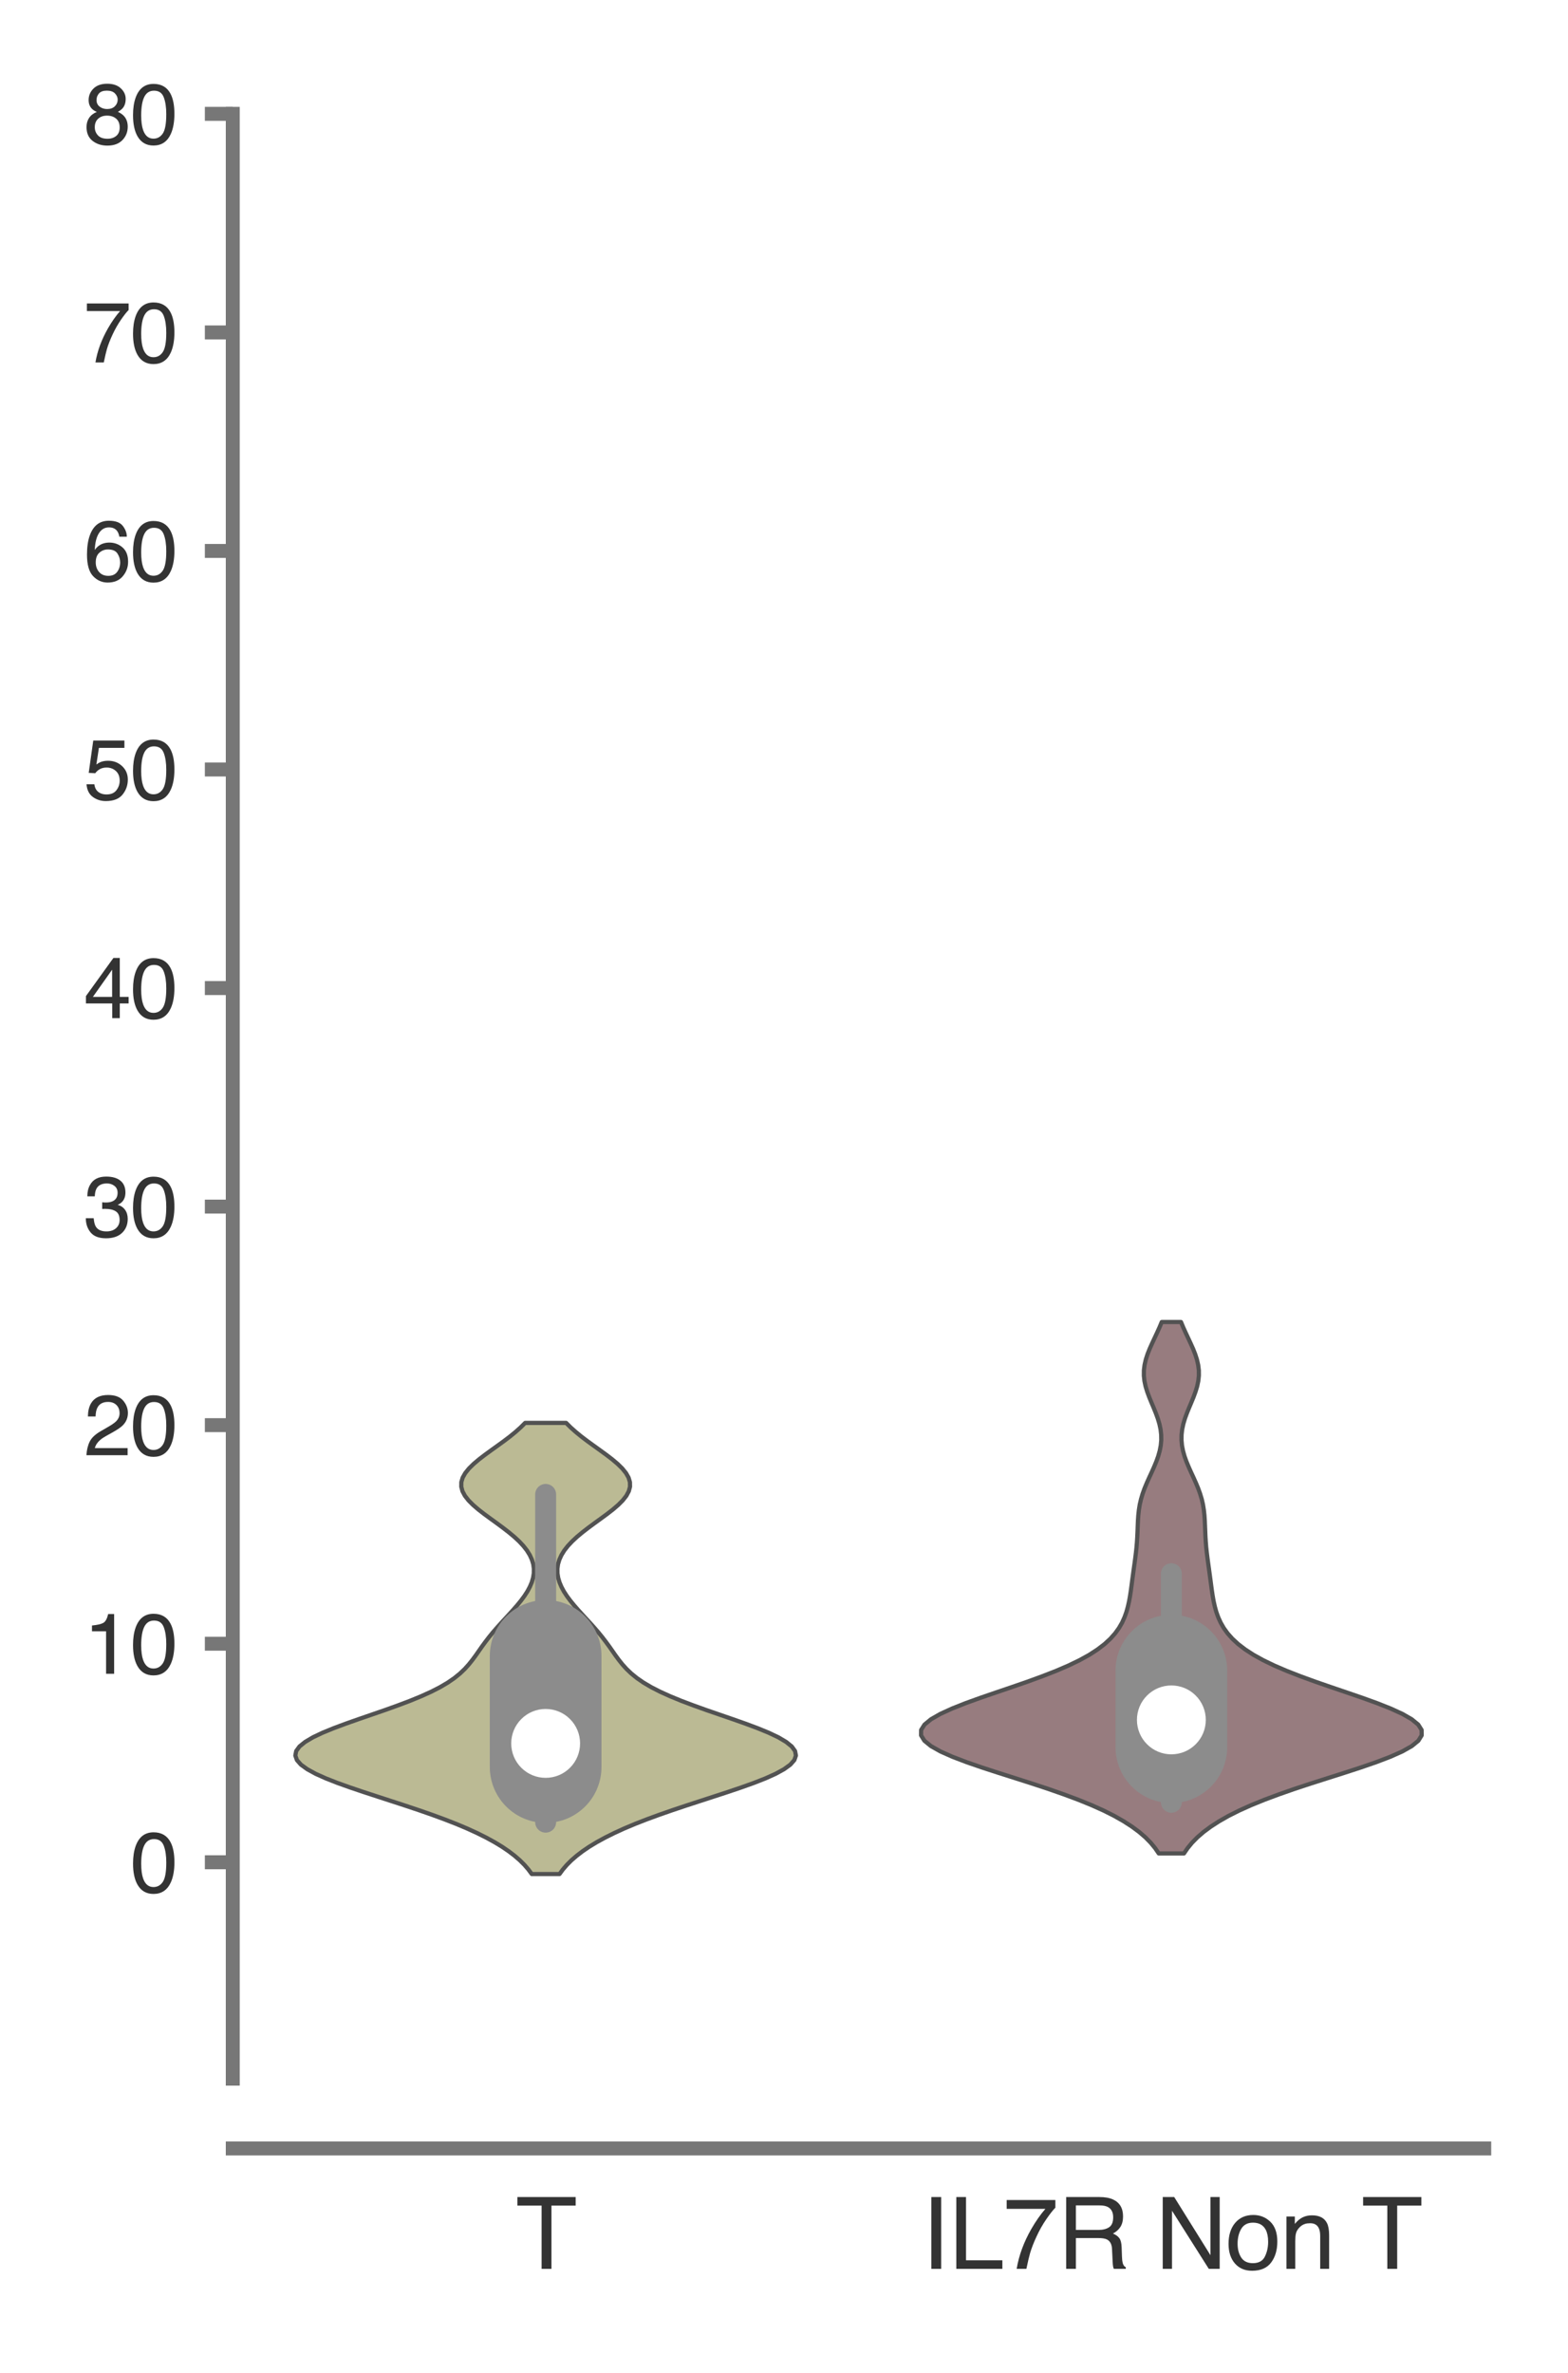 <?xml version="1.0" encoding="utf-8" standalone="no"?>
<!DOCTYPE svg PUBLIC "-//W3C//DTD SVG 1.1//EN"
  "http://www.w3.org/Graphics/SVG/1.1/DTD/svg11.dtd">
<svg xmlns:xlink="http://www.w3.org/1999/xlink" width="56.16pt" height="84.96pt" viewBox="0 0 56.16 84.96" xmlns="http://www.w3.org/2000/svg" version="1.1">
 <defs>
  <style type="text/css">*{stroke-linejoin: round; stroke-linecap: butt}</style>
 </defs>
 <g id="figure_1">
  <g id="patch_1">
   <path d="M 0 84.96 
L 56.16 84.96 
L 56.16 0 
L 0 0 
z
" style="fill: #ffffff"/>
  </g>
  <g id="axes_1">
   <g id="patch_2">
    <path d="M 8.337 74.42 
L 53.16 74.42 
L 53.16 4.076 
L 8.337 4.076 
z
" style="fill: #ffffff"/>
   </g>
   <g id="matplotlib.axis_1">
    <g id="xtick_1">
     <g id="text_1">
      <!-- T -->
      <g style="fill: #333333" transform="translate(18.474 81.23) scale(0.035 -0.035)">
       <defs>
        <path id="Helvetica-54" d="M 3828 4591 
L 3828 4044 
L 2281 4044 
L 2281 0 
L 1650 0 
L 1650 4044 
L 103 4044 
L 103 4591 
L 3828 4591 
z
" transform="scale(0.016)"/>
       </defs>
       <use xlink:href="#Helvetica-54"/>
      </g>
     </g>
    </g>
    <g id="xtick_2">
     <g id="text_2">
      <!-- IL7R Non T -->
      <g style="fill: #333333" transform="translate(33.006 81.23) scale(0.035 -0.035)">
       <defs>
        <path id="Helvetica-49" d="M 628 4591 
L 1256 4591 
L 1256 0 
L 628 0 
L 628 4591 
z
" transform="scale(0.016)"/>
        <path id="Helvetica-4c" d="M 488 4591 
L 1109 4591 
L 1109 547 
L 3434 547 
L 3434 0 
L 488 0 
L 488 4591 
z
" transform="scale(0.016)"/>
        <path id="Helvetica-37" d="M 3347 4400 
L 3347 3909 
Q 3131 3700 2773 3181 
Q 2416 2663 2141 2063 
Q 1869 1478 1728 997 
Q 1638 688 1494 0 
L 872 0 
Q 1084 1281 1809 2550 
Q 2238 3294 2709 3834 
L 234 3834 
L 234 4400 
L 3347 4400 
z
" transform="scale(0.016)"/>
        <path id="Helvetica-52" d="M 2622 2488 
Q 3059 2488 3314 2663 
Q 3569 2838 3569 3294 
Q 3569 3784 3213 3963 
Q 3022 4056 2703 4056 
L 1184 4056 
L 1184 2488 
L 2622 2488 
z
M 563 4591 
L 2688 4591 
Q 3213 4591 3553 4438 
Q 4200 4144 4200 3353 
Q 4200 2941 4029 2678 
Q 3859 2416 3553 2256 
Q 3822 2147 3958 1969 
Q 4094 1791 4109 1391 
L 4131 775 
Q 4141 513 4175 384 
Q 4231 166 4375 103 
L 4375 0 
L 3613 0 
Q 3581 59 3562 153 
Q 3544 247 3531 516 
L 3494 1281 
Q 3472 1731 3159 1884 
Q 2981 1969 2600 1969 
L 1184 1969 
L 1184 0 
L 563 0 
L 563 4591 
z
" transform="scale(0.016)"/>
        <path id="Helvetica-20" transform="scale(0.016)"/>
        <path id="Helvetica-4e" d="M 488 4591 
L 1222 4591 
L 3541 872 
L 3541 4591 
L 4131 4591 
L 4131 0 
L 3434 0 
L 1081 3716 
L 1081 0 
L 488 0 
L 488 4591 
z
M 2269 4591 
L 2269 4591 
z
" transform="scale(0.016)"/>
        <path id="Helvetica-6f" d="M 1741 363 
Q 2300 363 2508 786 
Q 2716 1209 2716 1728 
Q 2716 2197 2566 2491 
Q 2328 2953 1747 2953 
Q 1231 2953 997 2559 
Q 763 2166 763 1609 
Q 763 1075 997 719 
Q 1231 363 1741 363 
z
M 1763 3444 
Q 2409 3444 2856 3012 
Q 3303 2581 3303 1744 
Q 3303 934 2909 406 
Q 2516 -122 1688 -122 
Q 997 -122 590 345 
Q 184 813 184 1600 
Q 184 2444 612 2944 
Q 1041 3444 1763 3444 
z
M 1744 3428 
L 1744 3428 
z
" transform="scale(0.016)"/>
        <path id="Helvetica-6e" d="M 413 3347 
L 947 3347 
L 947 2872 
Q 1184 3166 1450 3294 
Q 1716 3422 2041 3422 
Q 2753 3422 3003 2925 
Q 3141 2653 3141 2147 
L 3141 0 
L 2569 0 
L 2569 2109 
Q 2569 2416 2478 2603 
Q 2328 2916 1934 2916 
Q 1734 2916 1606 2875 
Q 1375 2806 1200 2600 
Q 1059 2434 1017 2257 
Q 975 2081 975 1753 
L 975 0 
L 413 0 
L 413 3347 
z
M 1734 3428 
L 1734 3428 
z
" transform="scale(0.016)"/>
       </defs>
       <use xlink:href="#Helvetica-49"/>
       <use xlink:href="#Helvetica-4c" x="27.783"/>
       <use xlink:href="#Helvetica-37" x="83.398"/>
       <use xlink:href="#Helvetica-52" x="139.014"/>
       <use xlink:href="#Helvetica-20" x="211.23"/>
       <use xlink:href="#Helvetica-4e" x="239.014"/>
       <use xlink:href="#Helvetica-6f" x="311.23"/>
       <use xlink:href="#Helvetica-6e" x="366.846"/>
       <use xlink:href="#Helvetica-20" x="422.461"/>
       <use xlink:href="#Helvetica-54" x="450.244"/>
      </g>
     </g>
    </g>
   </g>
   <g id="matplotlib.axis_2">
    <g id="ytick_1">
     <g id="line2d_1">
      <defs>
       <path id="m08d5c145b5" d="M 0 0 
L -1 0 
" style="stroke: #777777; stroke-width: 0.5"/>
      </defs>
      <g>
       <use xlink:href="#m08d5c145b5" x="8.337" y="66.673" style="fill: #777777; stroke: #777777; stroke-width: 0.5"/>
      </g>
     </g>
     <g id="text_3">
      <!-- 0 -->
      <g style="fill: #333333" transform="translate(4.669 67.749) scale(0.03 -0.03)">
       <defs>
        <path id="Helvetica-30" d="M 1731 4475 
Q 2600 4475 2988 3759 
Q 3288 3206 3288 2244 
Q 3288 1331 3016 734 
Q 2622 -122 1728 -122 
Q 922 -122 528 578 
Q 200 1163 200 2147 
Q 200 2909 397 3456 
Q 766 4475 1731 4475 
z
M 1725 391 
Q 2163 391 2422 778 
Q 2681 1166 2681 2222 
Q 2681 2984 2493 3476 
Q 2306 3969 1766 3969 
Q 1269 3969 1039 3501 
Q 809 3034 809 2125 
Q 809 1441 956 1025 
Q 1181 391 1725 391 
z
" transform="scale(0.016)"/>
       </defs>
       <use xlink:href="#Helvetica-30"/>
      </g>
     </g>
    </g>
    <g id="ytick_2">
     <g id="line2d_2">
      <g>
       <use xlink:href="#m08d5c145b5" x="8.337" y="58.849" style="fill: #777777; stroke: #777777; stroke-width: 0.5"/>
      </g>
     </g>
     <g id="text_4">
      <!-- 10 -->
      <g style="fill: #333333" transform="translate(3 59.925) scale(0.03 -0.03)">
       <defs>
        <path id="Helvetica-31" d="M 613 3169 
L 613 3600 
Q 1222 3659 1462 3798 
Q 1703 3938 1822 4456 
L 2266 4456 
L 2266 0 
L 1666 0 
L 1666 3169 
L 613 3169 
z
" transform="scale(0.016)"/>
       </defs>
       <use xlink:href="#Helvetica-31"/>
       <use xlink:href="#Helvetica-30" x="55.615"/>
      </g>
     </g>
    </g>
    <g id="ytick_3">
     <g id="line2d_3">
      <g>
       <use xlink:href="#m08d5c145b5" x="8.337" y="51.024" style="fill: #777777; stroke: #777777; stroke-width: 0.5"/>
      </g>
     </g>
     <g id="text_5">
      <!-- 20 -->
      <g style="fill: #333333" transform="translate(3 52.1) scale(0.03 -0.03)">
       <defs>
        <path id="Helvetica-32" d="M 200 0 
Q 231 578 439 1006 
Q 647 1434 1250 1784 
L 1850 2131 
Q 2253 2366 2416 2531 
Q 2672 2791 2672 3125 
Q 2672 3516 2437 3745 
Q 2203 3975 1813 3975 
Q 1234 3975 1013 3538 
Q 894 3303 881 2888 
L 309 2888 
Q 319 3472 525 3841 
Q 891 4491 1816 4491 
Q 2584 4491 2939 4075 
Q 3294 3659 3294 3150 
Q 3294 2613 2916 2231 
Q 2697 2009 2131 1694 
L 1703 1456 
Q 1397 1288 1222 1134 
Q 909 863 828 531 
L 3272 531 
L 3272 0 
L 200 0 
z
" transform="scale(0.016)"/>
       </defs>
       <use xlink:href="#Helvetica-32"/>
       <use xlink:href="#Helvetica-30" x="55.615"/>
      </g>
     </g>
    </g>
    <g id="ytick_4">
     <g id="line2d_4">
      <g>
       <use xlink:href="#m08d5c145b5" x="8.337" y="43.199" style="fill: #777777; stroke: #777777; stroke-width: 0.5"/>
      </g>
     </g>
     <g id="text_6">
      <!-- 30 -->
      <g style="fill: #333333" transform="translate(3 44.275) scale(0.03 -0.03)">
       <defs>
        <path id="Helvetica-33" d="M 1663 -122 
Q 869 -122 511 314 
Q 153 750 153 1375 
L 741 1375 
Q 778 941 903 744 
Q 1122 391 1694 391 
Q 2138 391 2406 628 
Q 2675 866 2675 1241 
Q 2675 1703 2392 1887 
Q 2109 2072 1606 2072 
Q 1550 2072 1492 2070 
Q 1434 2069 1375 2066 
L 1375 2563 
Q 1463 2553 1522 2550 
Q 1581 2547 1650 2547 
Q 1966 2547 2169 2647 
Q 2525 2822 2525 3272 
Q 2525 3606 2287 3787 
Q 2050 3969 1734 3969 
Q 1172 3969 956 3594 
Q 838 3388 822 3006 
L 266 3006 
Q 266 3506 466 3856 
Q 809 4481 1675 4481 
Q 2359 4481 2734 4176 
Q 3109 3872 3109 3294 
Q 3109 2881 2888 2625 
Q 2750 2466 2531 2375 
Q 2884 2278 3082 2001 
Q 3281 1725 3281 1325 
Q 3281 684 2859 281 
Q 2438 -122 1663 -122 
z
" transform="scale(0.016)"/>
       </defs>
       <use xlink:href="#Helvetica-33"/>
       <use xlink:href="#Helvetica-30" x="55.615"/>
      </g>
     </g>
    </g>
    <g id="ytick_5">
     <g id="line2d_5">
      <g>
       <use xlink:href="#m08d5c145b5" x="8.337" y="35.375" style="fill: #777777; stroke: #777777; stroke-width: 0.5"/>
      </g>
     </g>
     <g id="text_7">
      <!-- 40 -->
      <g style="fill: #333333" transform="translate(3 36.451) scale(0.03 -0.03)">
       <defs>
        <path id="Helvetica-34" d="M 2116 1584 
L 2116 3613 
L 681 1584 
L 2116 1584 
z
M 2125 0 
L 2125 1094 
L 163 1094 
L 163 1644 
L 2213 4488 
L 2688 4488 
L 2688 1584 
L 3347 1584 
L 3347 1094 
L 2688 1094 
L 2688 0 
L 2125 0 
z
" transform="scale(0.016)"/>
       </defs>
       <use xlink:href="#Helvetica-34"/>
       <use xlink:href="#Helvetica-30" x="55.615"/>
      </g>
     </g>
    </g>
    <g id="ytick_6">
     <g id="line2d_6">
      <g>
       <use xlink:href="#m08d5c145b5" x="8.337" y="27.55" style="fill: #777777; stroke: #777777; stroke-width: 0.5"/>
      </g>
     </g>
     <g id="text_8">
      <!-- 50 -->
      <g style="fill: #333333" transform="translate(3 28.626) scale(0.03 -0.03)">
       <defs>
        <path id="Helvetica-35" d="M 791 1141 
Q 847 659 1238 475 
Q 1438 381 1700 381 
Q 2200 381 2440 700 
Q 2681 1019 2681 1406 
Q 2681 1875 2395 2131 
Q 2109 2388 1709 2388 
Q 1419 2388 1211 2275 
Q 1003 2163 856 1963 
L 369 1991 
L 709 4400 
L 3034 4400 
L 3034 3856 
L 1131 3856 
L 941 2613 
Q 1097 2731 1238 2791 
Q 1488 2894 1816 2894 
Q 2431 2894 2859 2497 
Q 3288 2100 3288 1491 
Q 3288 856 2895 371 
Q 2503 -113 1644 -113 
Q 1097 -113 676 195 
Q 256 503 206 1141 
L 791 1141 
z
" transform="scale(0.016)"/>
       </defs>
       <use xlink:href="#Helvetica-35"/>
       <use xlink:href="#Helvetica-30" x="55.615"/>
      </g>
     </g>
    </g>
    <g id="ytick_7">
     <g id="line2d_7">
      <g>
       <use xlink:href="#m08d5c145b5" x="8.337" y="19.725" style="fill: #777777; stroke: #777777; stroke-width: 0.5"/>
      </g>
     </g>
     <g id="text_9">
      <!-- 60 -->
      <g style="fill: #333333" transform="translate(3 20.801) scale(0.03 -0.03)">
       <defs>
        <path id="Helvetica-36" d="M 1872 4494 
Q 2622 4494 2917 4105 
Q 3213 3716 3213 3303 
L 2656 3303 
Q 2606 3569 2497 3719 
Q 2294 4000 1881 4000 
Q 1409 4000 1131 3564 
Q 853 3128 822 2316 
Q 1016 2600 1309 2741 
Q 1578 2866 1909 2866 
Q 2472 2866 2890 2506 
Q 3309 2147 3309 1434 
Q 3309 825 2912 354 
Q 2516 -116 1781 -116 
Q 1153 -116 697 361 
Q 241 838 241 1966 
Q 241 2800 444 3381 
Q 834 4494 1872 4494 
z
M 1831 384 
Q 2275 384 2495 682 
Q 2716 981 2716 1388 
Q 2716 1731 2519 2042 
Q 2322 2353 1803 2353 
Q 1441 2353 1167 2112 
Q 894 1872 894 1388 
Q 894 963 1142 673 
Q 1391 384 1831 384 
z
" transform="scale(0.016)"/>
       </defs>
       <use xlink:href="#Helvetica-36"/>
       <use xlink:href="#Helvetica-30" x="55.615"/>
      </g>
     </g>
    </g>
    <g id="ytick_8">
     <g id="line2d_8">
      <g>
       <use xlink:href="#m08d5c145b5" x="8.337" y="11.901" style="fill: #777777; stroke: #777777; stroke-width: 0.5"/>
      </g>
     </g>
     <g id="text_10">
      <!-- 70 -->
      <g style="fill: #333333" transform="translate(3 12.977) scale(0.03 -0.03)">
       <use xlink:href="#Helvetica-37"/>
       <use xlink:href="#Helvetica-30" x="55.615"/>
      </g>
     </g>
    </g>
    <g id="ytick_9">
     <g id="line2d_9">
      <g>
       <use xlink:href="#m08d5c145b5" x="8.337" y="4.076" style="fill: #777777; stroke: #777777; stroke-width: 0.5"/>
      </g>
     </g>
     <g id="text_11">
      <!-- 80 -->
      <g style="fill: #333333" transform="translate(3 5.152) scale(0.03 -0.03)">
       <defs>
        <path id="Helvetica-38" d="M 1741 2600 
Q 2113 2600 2322 2808 
Q 2531 3016 2531 3303 
Q 2531 3553 2331 3762 
Q 2131 3972 1722 3972 
Q 1316 3972 1134 3762 
Q 953 3553 953 3272 
Q 953 2956 1187 2778 
Q 1422 2600 1741 2600 
z
M 1775 384 
Q 2166 384 2423 595 
Q 2681 806 2681 1225 
Q 2681 1659 2415 1884 
Q 2150 2109 1734 2109 
Q 1331 2109 1076 1879 
Q 822 1650 822 1244 
Q 822 894 1055 639 
Q 1288 384 1775 384 
z
M 975 2384 
Q 741 2484 609 2619 
Q 363 2869 363 3269 
Q 363 3769 725 4128 
Q 1088 4488 1753 4488 
Q 2397 4488 2762 4148 
Q 3128 3809 3128 3356 
Q 3128 2938 2916 2678 
Q 2797 2531 2547 2391 
Q 2825 2263 2984 2097 
Q 3281 1784 3281 1284 
Q 3281 694 2884 283 
Q 2488 -128 1763 -128 
Q 1109 -128 657 226 
Q 206 581 206 1256 
Q 206 1653 400 1942 
Q 594 2231 975 2384 
z
" transform="scale(0.016)"/>
       </defs>
       <use xlink:href="#Helvetica-38"/>
       <use xlink:href="#Helvetica-30" x="55.615"/>
      </g>
     </g>
    </g>
   </g>
   <g id="PolyCollection_1">
    <defs>
     <path id="m50a198d00a" d="M 20.04 -17.865 
L 19.045 -17.865 
L 18.925 -18.028 
L 18.784 -18.191 
L 18.62 -18.355 
L 18.432 -18.518 
L 18.219 -18.681 
L 17.979 -18.844 
L 17.71 -19.007 
L 17.412 -19.17 
L 17.085 -19.333 
L 16.726 -19.497 
L 16.338 -19.66 
L 15.92 -19.823 
L 15.476 -19.986 
L 15.008 -20.149 
L 14.521 -20.312 
L 14.022 -20.475 
L 13.518 -20.639 
L 13.019 -20.802 
L 12.537 -20.965 
L 12.081 -21.128 
L 11.667 -21.291 
L 11.304 -21.454 
L 11.005 -21.618 
L 10.779 -21.781 
L 10.635 -21.944 
L 10.578 -22.107 
L 10.609 -22.27 
L 10.728 -22.433 
L 10.93 -22.596 
L 11.207 -22.76 
L 11.551 -22.923 
L 11.948 -23.086 
L 12.385 -23.249 
L 12.848 -23.412 
L 13.321 -23.575 
L 13.793 -23.738 
L 14.249 -23.902 
L 14.681 -24.065 
L 15.079 -24.228 
L 15.439 -24.391 
L 15.758 -24.554 
L 16.035 -24.717 
L 16.272 -24.88 
L 16.474 -25.044 
L 16.645 -25.207 
L 16.792 -25.37 
L 16.922 -25.533 
L 17.042 -25.696 
L 17.156 -25.859 
L 17.271 -26.023 
L 17.391 -26.186 
L 17.516 -26.349 
L 17.649 -26.512 
L 17.79 -26.675 
L 17.936 -26.838 
L 18.086 -27.001 
L 18.237 -27.165 
L 18.385 -27.328 
L 18.527 -27.491 
L 18.66 -27.654 
L 18.781 -27.817 
L 18.887 -27.98 
L 18.975 -28.143 
L 19.045 -28.307 
L 19.093 -28.47 
L 19.119 -28.633 
L 19.121 -28.796 
L 19.099 -28.959 
L 19.05 -29.122 
L 18.975 -29.286 
L 18.874 -29.449 
L 18.746 -29.612 
L 18.594 -29.775 
L 18.418 -29.938 
L 18.222 -30.101 
L 18.011 -30.264 
L 17.789 -30.428 
L 17.564 -30.591 
L 17.342 -30.754 
L 17.132 -30.917 
L 16.942 -31.08 
L 16.78 -31.243 
L 16.652 -31.406 
L 16.564 -31.57 
L 16.521 -31.733 
L 16.523 -31.896 
L 16.572 -32.059 
L 16.665 -32.222 
L 16.797 -32.385 
L 16.963 -32.548 
L 17.157 -32.712 
L 17.37 -32.875 
L 17.594 -33.038 
L 17.821 -33.201 
L 18.046 -33.364 
L 18.261 -33.527 
L 18.462 -33.691 
L 18.645 -33.854 
L 18.809 -34.017 
L 20.276 -34.017 
L 20.276 -34.017 
L 20.44 -33.854 
L 20.623 -33.691 
L 20.824 -33.527 
L 21.039 -33.364 
L 21.264 -33.201 
L 21.491 -33.038 
L 21.715 -32.875 
L 21.928 -32.712 
L 22.122 -32.548 
L 22.288 -32.385 
L 22.42 -32.222 
L 22.513 -32.059 
L 22.562 -31.896 
L 22.565 -31.733 
L 22.521 -31.57 
L 22.433 -31.406 
L 22.305 -31.243 
L 22.143 -31.08 
L 21.953 -30.917 
L 21.743 -30.754 
L 21.521 -30.591 
L 21.296 -30.428 
L 21.074 -30.264 
L 20.863 -30.101 
L 20.667 -29.938 
L 20.492 -29.775 
L 20.339 -29.612 
L 20.211 -29.449 
L 20.11 -29.286 
L 20.035 -29.122 
L 19.986 -28.959 
L 19.964 -28.796 
L 19.966 -28.633 
L 19.992 -28.47 
L 20.04 -28.307 
L 20.11 -28.143 
L 20.198 -27.98 
L 20.304 -27.817 
L 20.425 -27.654 
L 20.558 -27.491 
L 20.7 -27.328 
L 20.848 -27.165 
L 20.999 -27.001 
L 21.149 -26.838 
L 21.295 -26.675 
L 21.436 -26.512 
L 21.569 -26.349 
L 21.694 -26.186 
L 21.814 -26.023 
L 21.929 -25.859 
L 22.043 -25.696 
L 22.163 -25.533 
L 22.293 -25.37 
L 22.44 -25.207 
L 22.611 -25.044 
L 22.813 -24.88 
L 23.05 -24.717 
L 23.327 -24.554 
L 23.646 -24.391 
L 24.006 -24.228 
L 24.404 -24.065 
L 24.836 -23.902 
L 25.292 -23.738 
L 25.764 -23.575 
L 26.238 -23.412 
L 26.7 -23.249 
L 27.137 -23.086 
L 27.534 -22.923 
L 27.878 -22.76 
L 28.155 -22.596 
L 28.357 -22.433 
L 28.476 -22.27 
L 28.507 -22.107 
L 28.45 -21.944 
L 28.306 -21.781 
L 28.08 -21.618 
L 27.781 -21.454 
L 27.419 -21.291 
L 27.004 -21.128 
L 26.549 -20.965 
L 26.066 -20.802 
L 25.567 -20.639 
L 25.063 -20.475 
L 24.564 -20.312 
L 24.077 -20.149 
L 23.609 -19.986 
L 23.165 -19.823 
L 22.747 -19.66 
L 22.359 -19.497 
L 22.001 -19.333 
L 21.673 -19.17 
L 21.375 -19.007 
L 21.106 -18.844 
L 20.866 -18.681 
L 20.653 -18.518 
L 20.465 -18.355 
L 20.301 -18.191 
L 20.16 -18.028 
L 20.04 -17.865 
z
" style="stroke: #525252; stroke-width: 0.15"/>
    </defs>
    <g clip-path="url(#p4b3204d7c4)">
     <use xlink:href="#m50a198d00a" x="0" y="84.96" style="fill: #bbba94; stroke: #525252; stroke-width: 0.15"/>
    </g>
   </g>
   <g id="PolyCollection_2">
    <defs>
     <path id="m8d0e1dc7bf" d="M 42.405 -18.602 
L 41.503 -18.602 
L 41.371 -18.794 
L 41.212 -18.987 
L 41.023 -19.179 
L 40.8 -19.371 
L 40.541 -19.563 
L 40.243 -19.755 
L 39.904 -19.948 
L 39.521 -20.14 
L 39.093 -20.332 
L 38.621 -20.524 
L 38.106 -20.716 
L 37.554 -20.909 
L 36.973 -21.101 
L 36.372 -21.293 
L 35.768 -21.485 
L 35.177 -21.677 
L 34.619 -21.87 
L 34.115 -22.062 
L 33.683 -22.254 
L 33.343 -22.446 
L 33.108 -22.638 
L 32.989 -22.83 
L 32.991 -23.023 
L 33.112 -23.215 
L 33.346 -23.407 
L 33.681 -23.599 
L 34.101 -23.791 
L 34.588 -23.984 
L 35.12 -24.176 
L 35.679 -24.368 
L 36.244 -24.56 
L 36.799 -24.752 
L 37.328 -24.945 
L 37.82 -25.137 
L 38.267 -25.329 
L 38.665 -25.521 
L 39.013 -25.713 
L 39.31 -25.906 
L 39.561 -26.098 
L 39.769 -26.29 
L 39.94 -26.482 
L 40.078 -26.674 
L 40.189 -26.866 
L 40.276 -27.059 
L 40.345 -27.251 
L 40.398 -27.443 
L 40.441 -27.635 
L 40.475 -27.827 
L 40.504 -28.02 
L 40.53 -28.212 
L 40.555 -28.404 
L 40.581 -28.596 
L 40.607 -28.788 
L 40.634 -28.981 
L 40.66 -29.173 
L 40.684 -29.365 
L 40.705 -29.557 
L 40.721 -29.749 
L 40.733 -29.942 
L 40.742 -30.134 
L 40.749 -30.326 
L 40.757 -30.518 
L 40.77 -30.71 
L 40.791 -30.902 
L 40.822 -31.095 
L 40.867 -31.287 
L 40.924 -31.479 
L 40.993 -31.671 
L 41.073 -31.863 
L 41.159 -32.056 
L 41.248 -32.248 
L 41.334 -32.44 
L 41.414 -32.632 
L 41.483 -32.824 
L 41.537 -33.017 
L 41.574 -33.209 
L 41.592 -33.401 
L 41.589 -33.593 
L 41.567 -33.785 
L 41.526 -33.978 
L 41.469 -34.17 
L 41.399 -34.362 
L 41.321 -34.554 
L 41.24 -34.746 
L 41.161 -34.938 
L 41.09 -35.131 
L 41.031 -35.323 
L 40.99 -35.515 
L 40.969 -35.707 
L 40.97 -35.899 
L 40.994 -36.092 
L 41.038 -36.284 
L 41.1 -36.476 
L 41.176 -36.668 
L 41.262 -36.86 
L 41.352 -37.053 
L 41.442 -37.245 
L 41.529 -37.437 
L 41.609 -37.629 
L 42.299 -37.629 
L 42.299 -37.629 
L 42.379 -37.437 
L 42.466 -37.245 
L 42.556 -37.053 
L 42.646 -36.86 
L 42.732 -36.668 
L 42.808 -36.476 
L 42.87 -36.284 
L 42.914 -36.092 
L 42.938 -35.899 
L 42.939 -35.707 
L 42.918 -35.515 
L 42.877 -35.323 
L 42.818 -35.131 
L 42.747 -34.938 
L 42.668 -34.746 
L 42.587 -34.554 
L 42.509 -34.362 
L 42.439 -34.17 
L 42.382 -33.978 
L 42.341 -33.785 
L 42.319 -33.593 
L 42.317 -33.401 
L 42.334 -33.209 
L 42.371 -33.017 
L 42.425 -32.824 
L 42.494 -32.632 
L 42.574 -32.44 
L 42.66 -32.248 
L 42.749 -32.056 
L 42.835 -31.863 
L 42.915 -31.671 
L 42.984 -31.479 
L 43.042 -31.287 
L 43.086 -31.095 
L 43.117 -30.902 
L 43.138 -30.71 
L 43.151 -30.518 
L 43.159 -30.326 
L 43.167 -30.134 
L 43.175 -29.942 
L 43.187 -29.749 
L 43.203 -29.557 
L 43.224 -29.365 
L 43.248 -29.173 
L 43.274 -28.981 
L 43.301 -28.788 
L 43.327 -28.596 
L 43.353 -28.404 
L 43.378 -28.212 
L 43.404 -28.02 
L 43.433 -27.827 
L 43.467 -27.635 
L 43.51 -27.443 
L 43.563 -27.251 
L 43.632 -27.059 
L 43.72 -26.866 
L 43.83 -26.674 
L 43.968 -26.482 
L 44.139 -26.29 
L 44.347 -26.098 
L 44.598 -25.906 
L 44.896 -25.713 
L 45.243 -25.521 
L 45.641 -25.329 
L 46.088 -25.137 
L 46.58 -24.945 
L 47.109 -24.752 
L 47.664 -24.56 
L 48.229 -24.368 
L 48.788 -24.176 
L 49.32 -23.984 
L 49.807 -23.791 
L 50.227 -23.599 
L 50.562 -23.407 
L 50.796 -23.215 
L 50.917 -23.023 
L 50.919 -22.83 
L 50.8 -22.638 
L 50.565 -22.446 
L 50.225 -22.254 
L 49.793 -22.062 
L 49.289 -21.87 
L 48.731 -21.677 
L 48.14 -21.485 
L 47.536 -21.293 
L 46.935 -21.101 
L 46.354 -20.909 
L 45.802 -20.716 
L 45.287 -20.524 
L 44.815 -20.332 
L 44.387 -20.14 
L 44.004 -19.948 
L 43.665 -19.755 
L 43.367 -19.563 
L 43.108 -19.371 
L 42.885 -19.179 
L 42.696 -18.987 
L 42.537 -18.794 
L 42.405 -18.602 
z
" style="stroke: #525252; stroke-width: 0.15"/>
    </defs>
    <g clip-path="url(#p4b3204d7c4)">
     <use xlink:href="#m8d0e1dc7bf" x="0" y="84.96" style="fill: #977c7f; stroke: #525252; stroke-width: 0.15"/>
    </g>
   </g>
   <g id="line2d_10">
    <path d="M 19.543 65.238 
L 19.543 53.504 
" clip-path="url(#p4b3204d7c4)" style="fill: none; stroke: #8c8c8c; stroke-width: 0.75; stroke-linecap: round"/>
   </g>
   <g id="line2d_11">
    <path d="M 19.543 63.263 
L 19.543 59.285 
" clip-path="url(#p4b3204d7c4)" style="fill: none; stroke: #8c8c8c; stroke-width: 4; stroke-linecap: round"/>
   </g>
   <g id="line2d_12">
    <path d="M 19.543 62.418 
" clip-path="url(#p4b3204d7c4)" style="fill: none; stroke: #525252; stroke-width: 1.2; stroke-linecap: round"/>
    <defs>
     <path id="mbf88b7bfc3" d="M 0 0.833 
C 0.221 0.833 0.433 0.746 0.589 0.589 
C 0.746 0.433 0.833 0.221 0.833 0 
C 0.833 -0.221 0.746 -0.433 0.589 -0.589 
C 0.433 -0.746 0.221 -0.833 0 -0.833 
C -0.221 -0.833 -0.433 -0.746 -0.589 -0.589 
C -0.746 -0.433 -0.833 -0.221 -0.833 0 
C -0.833 0.221 -0.746 0.433 -0.589 0.589 
C -0.433 0.746 -0.221 0.833 0 0.833 
z
" style="stroke: #ffffff; stroke-width: 0.8"/>
    </defs>
    <g clip-path="url(#p4b3204d7c4)">
     <use xlink:href="#mbf88b7bfc3" x="19.543" y="62.418" style="fill: #ffffff; stroke: #ffffff; stroke-width: 0.8"/>
    </g>
   </g>
   <g id="line2d_13">
    <path d="M 41.954 64.526 
L 41.954 56.343 
" clip-path="url(#p4b3204d7c4)" style="fill: none; stroke: #8c8c8c; stroke-width: 0.75; stroke-linecap: round"/>
   </g>
   <g id="line2d_14">
    <path d="M 41.954 62.553 
L 41.954 59.812 
" clip-path="url(#p4b3204d7c4)" style="fill: none; stroke: #8c8c8c; stroke-width: 4; stroke-linecap: round"/>
   </g>
   <g id="line2d_15">
    <path d="M 41.954 61.576 
" clip-path="url(#p4b3204d7c4)" style="fill: none; stroke: #525252; stroke-width: 1.2; stroke-linecap: round"/>
    <g clip-path="url(#p4b3204d7c4)">
     <use xlink:href="#mbf88b7bfc3" x="41.954" y="61.576" style="fill: #ffffff; stroke: #ffffff; stroke-width: 0.8"/>
    </g>
   </g>
   <g id="patch_3">
    <path d="M 8.337 74.42 
L 8.337 4.076 
" style="fill: none; stroke: #777777; stroke-width: 0.5; stroke-linejoin: miter; stroke-linecap: square"/>
   </g>
   <g id="patch_4">
    <path d="M 8.337 76.92 
L 53.16 76.92 
" style="fill: none; stroke: #777777; stroke-width: 0.5; stroke-linejoin: miter; stroke-linecap: square"/>
   </g>
  </g>
 </g>
 <defs>
  <clipPath id="p4b3204d7c4">
   <rect x="8.337" y="4.076" width="44.823" height="70.343"/>
  </clipPath>
 </defs>
</svg>
